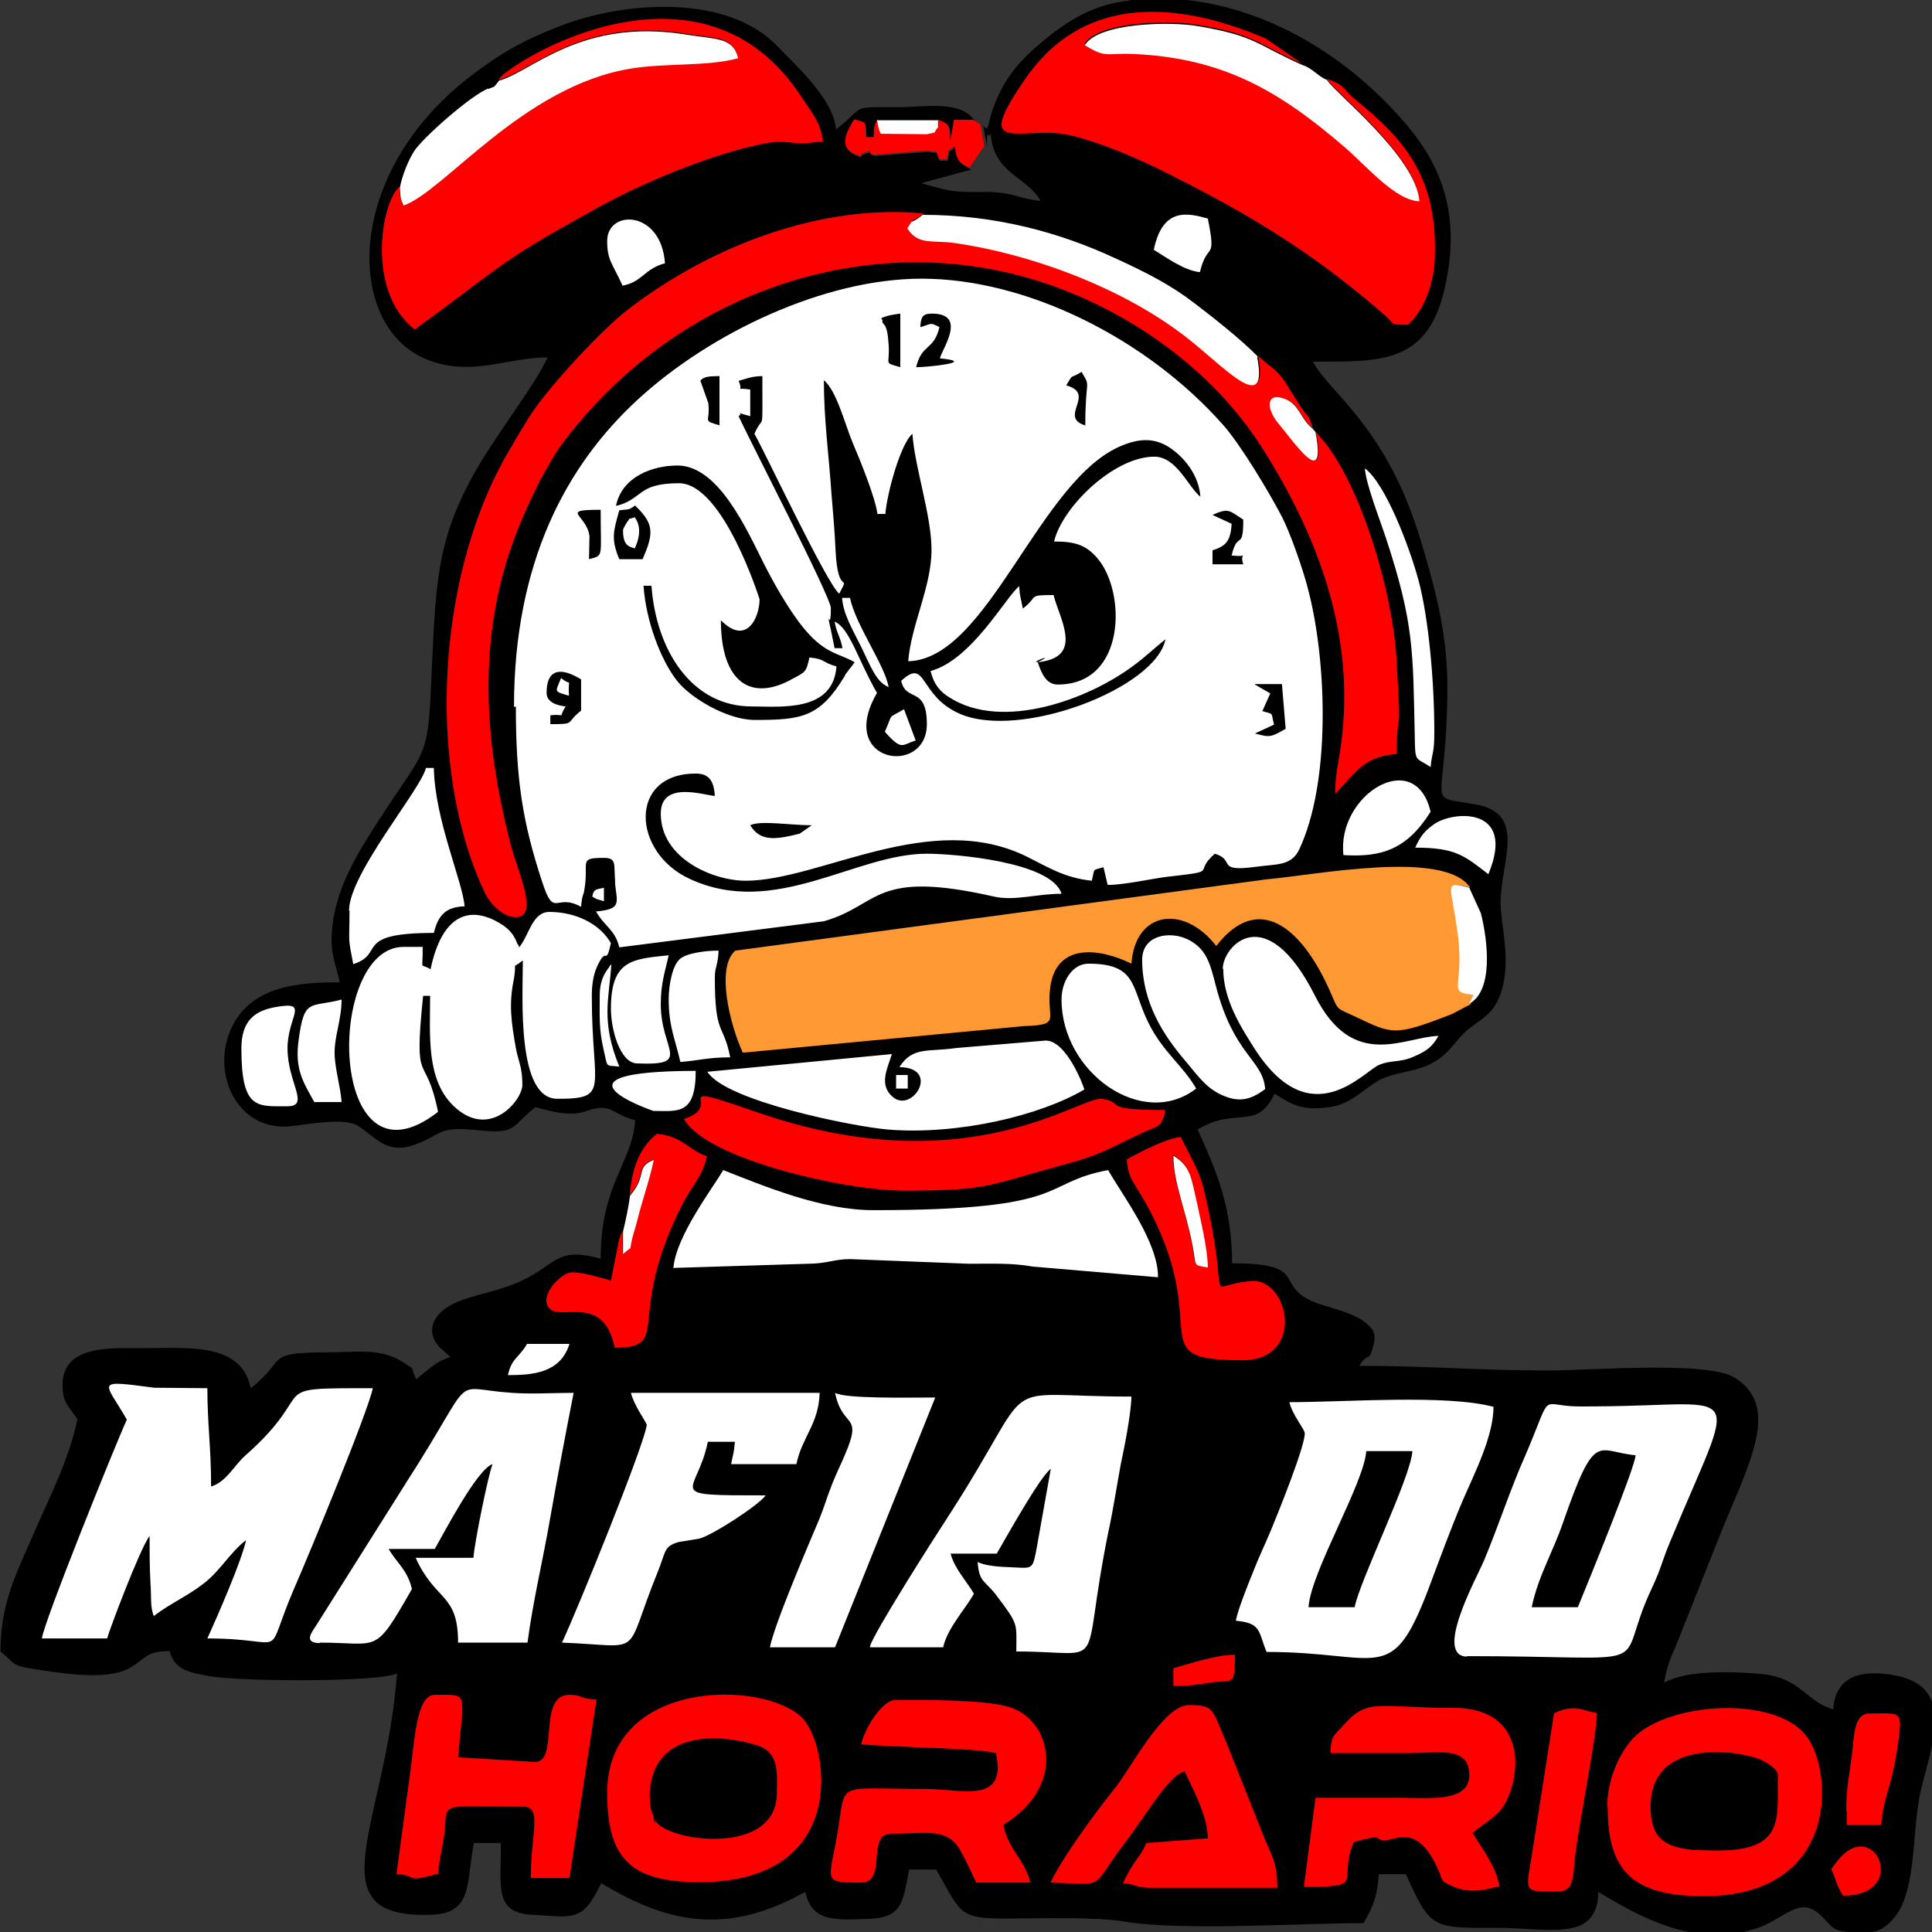 <?xml version="1.0" encoding="UTF-8"?>
<!DOCTYPE svg PUBLIC "-//W3C//DTD SVG 1.1//EN" "http://www.w3.org/Graphics/SVG/1.1/DTD/svg11.dtd">
<!-- Creator: CorelDRAW -->
<svg xmlns="http://www.w3.org/2000/svg" xml:space="preserve" width="25.4mm" height="25.4mm" version="1.1" style="shape-rendering:geometricPrecision; text-rendering:geometricPrecision; image-rendering:optimizeQuality; fill-rule:evenodd; clip-rule:evenodd"
viewBox="0 0 41.46 41.46"
 xmlns:xlink="http://www.w3.org/1999/xlink"
 xmlns:xodm="http://www.corel.com/coreldraw/odm/2003">
 <rect x="0" y="0" width="41.46" height="41.46" fill="#333333" stroke="none"/>
 <defs>
  <style type="text/css">
   <![CDATA[
    .fil0 {fill:black}
    .fil1 {fill:red}
    .fil2 {fill:#FF9933}
    .fil3 {fill:white}
   ]]>
  </style>
 </defs>
 <g id="Camada_x0020_1">
  <g id="_2481431832816">
   <path class="fil0" d="M24.21 0l1.26 0c1.78,0.2 3.46,1.21 4.7,2.66 0.89,1.04 1.16,2.15 0.82,3.58 -0.38,1.58 -1.39,1.52 -2.82,1.52 0.2,0.34 0.46,0.58 0.72,0.89 0.83,0.96 1.29,1.86 1.68,3.22 0.24,0.83 0.49,1.74 0.49,2.88 -0.01,2.72 -0.54,2.29 0.64,2.52 1.14,0.22 0.42,1.37 0.51,2.28 0.05,0.51 0.17,1.02 0.05,1.57 -0.13,0.56 -0.35,0.67 -0.69,0.92 -0.35,0.26 -0.41,0.54 -0.83,0.77 -0.36,0.2 -0.82,0.19 -1.16,0.38 -0.31,0.18 -0.6,0.5 -1,0.56 -0.64,0.11 -0.87,-0.06 -1.23,-0.28 -0.37,0.81 -0.84,0.27 -1.65,0.77 0.37,0.82 0.74,1.62 0.74,2.87 1.76,0 0.8,0.51 1.89,0.88 0.28,0.09 0.75,0.2 0.98,0.4 0.14,0.12 0.24,0.21 0.16,0.49 -0.1,0.39 -0.09,0.1 -0.3,0.43 1.42,0 2.59,0.1 4.05,0.1 0.91,0 3.41,-0.21 4,0.15 0.97,0.6 0.37,1.74 -0.25,3.23l-0.99 2.49c-0.14,0.32 -0.2,0.46 -0.27,0.83 0.46,-0.26 1.37,-0.25 2.06,-0.19 0.89,0.08 0.98,0.6 1.57,0.76 0.05,-0.75 0.66,-0.86 1.36,-0.72 0.49,0.1 0.71,0.34 0.79,0.66l0 0.66c-0.05,0.35 -0.17,0.73 -0.26,1.1 -0.22,0.88 -0.07,2.23 -0.62,2.82 -0.14,0.15 -0.26,0.23 -0.44,0.26l-0.53 0c-0.34,-0.04 -0.33,-0.13 -0.57,-0.36 -0.46,-0.45 -0.81,0.12 -1.43,0.3 -0.08,0.02 -0.15,0.04 -0.22,0.06l-1.18 0c-0.69,-0.14 -1.33,-0.49 -1.94,-0.86 -0.02,1.11 -1.09,0.76 -2.23,0.77 -1.36,0.01 -1.38,-0.01 -1.9,-1.15l-0.58 0c-0.04,0.52 -0.14,0.72 -0.33,1.05 -1.37,0 -3.87,0.17 -5.1,-0.03 -0.68,-0.11 -1.68,-0.07 -2.5,-0.07 -1.11,0.01 -1.02,-0.1 -1.57,-1.05l-0.58 0c-0.14,0.71 -0.14,1.04 -0.9,1.06 -0.7,0.02 -1.18,0.07 -1.33,-0.58 -1.6,0.89 -2.85,0.74 -4.38,-0.19 -0.4,0.87 -0.63,0.72 -1.49,0.68 -0.81,-0.04 -0.66,-0.62 -0.66,-1.54l-0.58 0c-0.17,0.84 -0.01,1.51 -0.91,1.54 -2.55,0.09 -0.98,-1.93 -0.74,-5.18 -0.34,0.19 -3.35,0.18 -4.02,0.06 -0.37,-0.07 -0.76,-0.11 -0.86,-0.54 -0.53,0.01 -0.5,0.16 -0.85,0.36 -0.5,0.29 -1.5,0.11 -2.04,0.03 -0.54,-0.08 -0.41,-0.12 -0.74,-0.38 0,-1.07 0.36,-1.71 0.74,-2.59 0.31,-0.72 0.74,-1.55 0.91,-2.39 -0.13,-0.22 -0.28,-0.31 -0.31,-0.59 -0.11,-0.98 0.9,-0.94 1.55,-0.94 1.08,0.01 2.27,-0.16 2.48,0.86 0.82,-0.64 0.24,-0.77 1.73,-0.77 0.52,0 1.08,-0.1 1.55,0.22 0.28,0.19 0.12,0.02 0.27,0.36 0.24,-0.19 0.43,-0.39 0.74,-0.48 -0.01,-0.01 -0.04,-0.03 -0.05,-0.04l-0.19 -0.17c-0.26,-0.29 -0.18,-0.59 0.1,-0.81 0.28,-0.22 0.77,-0.31 1.13,-0.42 1.33,-0.38 1.09,-0.98 2.23,-0.67 0,-1.61 0.68,-2.05 0.74,-2.97 -0.55,-0.15 -0.5,-0.39 -1.07,-0.19 -0.31,0.11 -0.7,0.01 -1.07,-0.09 -0.51,0.39 -0.38,0.58 -1.17,0.5 -0.94,-0.1 -0.78,0.06 -1.38,0.29 -0.64,0.25 -0.86,-0.14 -1.26,-0.39 -0.28,-0.18 -1.01,-0.04 -1.46,0.01 -1.09,0.1 -1.66,-1.05 -1.3,-2 0.39,-1.02 1.48,-1.09 2.37,-1.09 -0.07,-0.36 -0.2,-0.56 -0.17,-1.05 0.05,-0.92 0.54,-1.7 0.99,-2.4 1.09,-1.69 1.07,-1.26 1.16,-3.35 0.08,-1.81 0.14,-2.65 0.78,-3.89 0.49,-0.95 1.39,-2.04 1.7,-2.72 -0.89,0 -1.63,0.43 -2.6,0.04 -1.72,-0.7 -1.81,-3.95 0.94,-6.07 0.66,-0.5 1.1,-0.76 1.95,-1.09 1.36,-0.52 3.56,-0.69 4.64,0.44 0.38,0.4 1.21,1.13 1.26,1.79 0.67,-0.52 0.23,-0.48 1.4,-0.48 0.44,0 1.29,-0.16 1.57,0.29l-0.41 0 -0.08 0.48c-0.03,-0.39 -0.02,-0.38 -0.25,-0.48l-1.32 0 -0.06 0.12c-0.02,0.13 -0.02,0.13 -0.02,0.26l-0.17 0c-0.03,-0.37 0.05,-0.29 -0.25,-0.38 -0.16,0.27 -0.38,0.62 0.08,0.77 0.18,0.09 -0.07,0.02 0.13,-0.05 0.33,-0.11 -0.04,-0.01 0.22,0.04l1.14 -0.09c0.25,0.06 0.16,-0.06 0.25,0.19l0.17 0c0.06,-0.28 -0.01,-0.14 0.17,-0.29 0.03,0.35 0.12,0.36 0.33,0.48l-1.07 0.29c0.54,0.15 0.61,0.2 1.32,0.19 0.66,-0.01 0.76,0.15 1.24,0.19 -0.3,-0.53 -1.01,-0.58 -1.07,-1.44 -0.08,0.15 -0.08,-0.22 -0.08,0.29 -0.02,-0.19 -0.03,-0.16 -0.05,-0.29 -0,-0.02 -0.01,-0.05 -0.01,-0.07 -0,-0.02 -0.01,-0.05 -0.01,-0.06 -0,-0.01 -0.01,-0.04 -0.01,-0.05 0.12,0.19 0.1,-0.06 0.2,-0.33 0.2,-0.58 0.49,-0.96 0.92,-1.34 0.55,-0.48 1.14,-0.9 1.95,-1l0.09 -0.01z"/>
   <path class="fil1" d="M28.24 9.27c0.23,1.23 -0.39,0.31 -0.81,-0.2 -0.26,-0.32 -0.25,-0.68 0.18,-0.5 0.29,0.13 0.31,0.42 0.56,0.62 -0.09,-0.3 -0.06,-0.19 -0.23,-0.42l-0.28 -0.44c-0.23,-0.4 -0.34,-0.4 -0.66,-0.69 0.23,1.22 -0.61,0.31 -1.37,-0.31 -1.37,-1.12 -3.4,-1.89 -5.09,-2.14 -0.5,-0.07 -0.82,0.06 -1.05,-0.32 0.17,-0.27 0.01,-0.03 0.33,-0.29 -2.19,-0.21 -4.56,0.69 -6.33,2.05 -0.53,0.4 -1.7,1.64 -2.13,2.31l-0.31 0.51c-0.01,0.02 -0.02,0.04 -0.03,0.06 -1.67,2.68 -1.89,6.96 -0.62,9.64 0.12,0.25 0.37,0.5 0.62,0.53 0.59,0.06 0.09,-0.97 -0.06,-1.55 -0.54,-2.1 -0.71,-4.17 -0.04,-6.24 0.19,-0.58 0.41,-1.06 0.68,-1.6 0.12,-0.22 0.27,-0.49 0.4,-0.68 2.36,-3.23 6.33,-4.64 9.9,-3.69 1.96,0.52 3.99,1.82 5.17,3.67 1.16,1.82 2.03,3.98 1.71,6.36 -0.05,0.4 -0.13,0.68 -0.13,1.09l0.21 -0.23c0.34,-0.38 0.54,-0.58 1.11,-0.63 0.02,-1.2 0.11,-0.1 0,-2.01 -0.08,-1.46 -0.74,-3.64 -1.52,-4.65l-0.21 -0.25zm7.18 29.5c0,-1.55 2.02,-1.17 2.36,-1.01 0.45,0.22 0.37,0.35 0.37,0.43 0,0.9 0.11,1.55 -1.38,1.52 -0.02,-0 -0.04,-0 -0.06,-0l-0.36 -0.01c-0.59,-0.06 -0.93,-0.22 -0.93,-0.93zm-10.24 -2.97l0 0.38c0.37,0 0.52,-0.03 0.77,-0.07 0.52,-0.08 0.55,0.11 0.55,-0.6 -0.41,0 -0.96,0.19 -1.32,0.29zm14.12 4.31c0.12,0.28 0.09,0.31 0.25,0.57 1.48,0 0.64,-1.82 -0.17,-0.68 -0.01,0.01 -0.03,0.04 -0.04,0.05 -0.01,0.01 -0.02,0.04 -0.04,0.05zm0.33 -1.24l0 0.29 0.74 0c0.03,-0.46 0.18,-0.79 0.27,-1.22 0.03,-0.14 0.08,-0.43 0.11,-0.66 0.07,-0.58 0.01,-0.51 -0.63,-0.51 -0.35,0 -0.33,0.51 -0.38,0.9 -0.06,0.47 -0.12,0.69 -0.12,1.2zm-6.28 -2.11l-0.47 3c-0.14,0.88 -0.21,0.83 0.56,0.83 0.35,0 0.31,-0.34 0.36,-0.74 0.08,-0.72 0.46,-2.55 0.47,-3.09 -0.27,-0.03 -0.45,-0.21 -0.91,0zm-24.86 3.45c0.54,0.05 0.16,0.2 0.91,0 0.02,-0.27 0.08,-0.5 0.13,-0.81 0.1,-0.76 -0.22,-0.63 1.69,-0.63 0.43,0 0.17,0.55 0.17,1.53l0.83 0 0.58 -3.83c-0.38,-0.01 -0.28,-0.1 -0.58,-0.1 -0.7,0 -0.21,1.44 -0.74,1.44l-1.65 -0.1c0.12,-1.43 0.25,-1.34 -0.5,-1.34 -0.4,0 -0.43,0.98 -0.54,1.76l-0.28 2.07zm14.04 0.19c1.28,0.03 0.81,0.18 1.63,-0.88 0.42,-0.55 0.9,-1.4 1.26,-1.51 0.17,0.37 0.49,0.94 0.5,1.44l-1.32 0.1c-0.17,0.38 -0.23,0.29 -0.5,0.86 0.26,0.02 0.29,0.1 0.58,0.1l2.73 0c0,-0.54 -0.12,-0.68 -0.29,-1.1l-0.78 -1.96c-0.34,-0.78 -0.26,-0.86 -0.83,-0.86 -0.55,0 -1.25,1.37 -1.59,1.79 -0.38,0.47 -1.14,1.5 -1.38,2.03zm6.03 -2.78c0.55,0 1.1,0 1.65,0 0.68,-0 1.32,-0.16 1.32,0.48 0,0.58 -0.88,0.48 -1.4,0.48 -0.63,-0 -1.27,0 -1.9,0l-0.25 1.91c1.37,0 0.71,-0.09 1.07,-0.96 0.72,-0.2 0.39,-0.04 0.67,-0.04 0.23,0 0.68,-0.35 1.11,0.56 0.16,0.34 0.06,0.29 0.3,0.41 0.46,0.23 0.88,0.04 1.05,0.02 -0.1,-0.48 -0.36,-0.78 -0.58,-1.15 0.14,-0.11 0.49,-0.35 0.59,-0.47 0.44,-0.54 0.7,-2.21 -1,-2.21 -1.6,0 -1.83,-0.22 -2.34,0.35 -0.22,0.25 -0.28,0.22 -0.3,0.6zm-10.08 -0.19c0.73,0.07 2.49,0.08 2.89,0.19 0.25,1.11 -0.74,0.77 -1.49,0.77 -2.01,0 -1.71,-0.19 -1.91,0.95 -0.17,1.03 -0.35,1.06 0.5,1.06 0.59,0 0.1,-1.05 0.66,-1.05 0.8,0 1.2,-0.14 1.49,0.38 0.11,0.2 0.23,0.46 0.33,0.67l1.16 0c-0.12,-0.5 -0.47,-0.7 -0.58,-1.24 1.39,-0.85 1.02,-2.27 0.12,-2.53 -0.53,-0.16 -1.79,-0.15 -2.43,-0.15 -0.3,0 -0.68,0.64 -0.74,0.96zm-4.54 1.15c0,-1.49 1.53,-1.37 2.3,-1.13 0.5,0.16 0.43,0.61 0.43,1.03 0,1.36 -2.32,1.04 -2.59,0.61 -0.19,-0.3 0.1,0.3 -0.06,-0.12 -0.05,-0.13 -0.07,-0.17 -0.07,-0.39zm-0.91 -0.1c0,1.42 0.52,1.91 1.98,1.91 3.25,0 2.77,-2.95 2.21,-3.52 -0.82,-0.83 -4.19,-0.85 -4.19,1.6zm21.47 0.29c0,1.36 0.51,1.92 2.06,1.92 2.98,0 2.78,-2.78 2.17,-3.48 -0.67,-0.78 -2.7,-0.69 -3.55,-0.03 -0.36,0.28 -0.69,0.94 -0.69,1.59zm-8.82 -12.95c0.08,0.33 0.22,0.94 0.23,1.36 -0.33,-0.05 -0.24,0 -0.33,-0.48 -0.16,-0.81 -0.41,-1.35 -0.41,-1.92 0.37,0.23 0.38,0.46 0.51,1.03zm-12.17 -0.17c0.39,-0.46 0.1,-0.6 0.51,-0.77 -0.08,0.38 -0.19,0.7 -0.3,1.09 -0.07,0.23 -0.08,0.27 -0.14,0.51 -0.12,0.43 0.03,0.2 -0.22,0.42l0 -0.48c-0.06,0.12 -0.01,-0.01 -0.08,0.2l-0.17 0.86c-0.18,-0.05 -0.7,-0.21 -0.89,-0.17 -0.18,0.04 -0.6,0.43 -0.47,0.71 0.19,0.41 1.19,-0.34 1.44,0.9 1.26,0 0.2,-0.62 1.46,-3.09 0.2,-0.38 0.44,-0.62 0.52,-1.02 -0.39,-0.12 -0.5,-0.42 -1.07,-0.48 -0.35,0.27 -0.54,0.7 -0.59,1.34zm1.17 -1.63c0.49,0.86 3.46,1.53 4.71,1.53 1.85,0 1.79,-0.11 3.41,-0.55 0.91,-0.24 1.01,-0.37 1.78,-0.72 0.29,-0.13 0.35,-0.09 0.43,-0.46 -1.41,0 -0.85,-0.15 -1.35,-0.24 -0.47,-0.08 -2.87,1.85 -7.38,0.3 -2.11,-0.73 -0.67,-0.16 -1.6,0.13zm9.5 0.86c0.03,0.46 0.19,0.51 0.51,1.13 1.32,2.56 -0.21,3.18 1.97,3.18 1.37,0 1,-1.77 0.19,-1.7 -1.09,0.09 -0.39,0.67 -1.01,-1.94 -0.11,-0.47 -0.32,-0.76 -0.5,-1.15 -0.32,0.03 -0.87,0.32 -1.16,0.48zm4.29 -23.19c0.15,0.26 1.91,1.64 1.98,2.6 -0.51,-0.01 -1.09,-0.71 -1.58,-1.14 -1.43,-1.25 -2.64,-1.93 -4.53,-2.02 -0.64,-0.03 -0.6,0.1 -1.07,-0.19 0.31,-0.49 1.86,-0.51 2.42,-0.41 1.26,0.21 1.26,0.4 2.26,0.84l-0.78 -0.54c-1.75,-0.75 -3.85,-1.04 -5.16,0.85 -1.09,1.57 -0.26,1.1 0.69,1.18 0.56,0.05 1.6,0.49 2.09,0.73 1.87,0.92 3.27,1.74 4.89,3.14 0.3,0.26 0.1,0.23 0.53,0.24 0.31,-0.26 0.56,-0.82 0.58,-1.43 0.07,-1.77 -0.69,-2.58 -1.7,-3.4 -0.31,-0.25 -0.19,-0.3 -0.62,-0.45zm-7.68 1.93l0.33 -0.48c-0.02,-0.19 -0.03,-0.16 -0.05,-0.29 -0,-0.02 -0.01,-0.05 -0.01,-0.07 -0,-0.02 -0.01,-0.05 -0.01,-0.06 -0,-0.01 -0.01,-0.04 -0.01,-0.05l-0.16 -0.1 -0.41 0 -0.08 0.48c-0.03,-0.39 -0.02,-0.38 -0.25,-0.48l0 0.14c-0.13,0.14 -0,0.1 -0.24,0.15l-0.99 -0.01c-0.07,-0.14 -0.04,-0.1 -0.08,-0.29l-0.06 0.12c-0.02,0.13 -0.02,0.13 -0.02,0.26l-0.17 0c-0.03,-0.37 0.05,-0.29 -0.25,-0.38 -0.16,0.27 -0.38,0.62 0.08,0.77 0.18,0.09 -0.07,0.02 0.13,-0.05 0.33,-0.11 -0.04,-0.01 0.22,0.04l1.14 -0.09c0.25,0.06 0.16,-0.06 0.25,0.19l0.17 0c0.06,-0.28 -0.01,-0.14 0.17,-0.29 0.03,0.35 0.12,0.36 0.33,0.48zm-10.09 -1.91c0.7,-0.17 1.76,-1.35 4,-0.99 0.66,0.11 1.02,0.05 1.13,0.51 -0.65,0.18 -1.56,0.1 -2.29,0.22 -2.32,0.38 -4.03,2.65 -4.89,2.94 -0.07,-0.17 -0.06,-0.12 -0.08,-0.38 -0.39,0.33 -0.72,2.25 0.33,3.06l0.91 -0.67c1.31,-1.01 1.7,-1.21 3.03,-1.95 0.95,-0.53 2.38,-1.12 3.46,-1.35 0.27,-0.06 0.39,-0.07 0.69,-0.04 0.42,0.04 0.23,-0 0.67,-0.02 -0.03,-0.38 -0.26,-0.66 -0.44,-0.93 -2.15,-3.35 -6.23,-0.8 -6.52,-0.41z"/>
   <path class="fil2" d="M31.55 21.54l0.09 -0.19c-0.58,-0.06 -0.2,-0.15 -0.33,-1.25 -0.14,-1.12 -0.34,-1.21 0.24,-1.05 -0.54,-0.83 -3.33,-0.27 -4.37,-0.18l-11.4 1.53c-0.42,0.36 -0.12,1.58 0.16,2.19l6.03 -0.57c0.84,-0.03 0.47,-0.13 0.57,-0.85 0.14,-0.95 1.07,-0.82 1.74,-0.49 0.08,-1.13 1.12,-1.28 1.82,-0.38 0.9,-1.16 1.83,-0.42 2.45,0.99 0.18,0.42 0.12,0.33 0.54,0.53 0.79,0.37 0.82,0.43 2.07,-0.06l0.4 -0.21z"/>
   <path class="fil3" d="M16.1 17.71c0.21,-0.11 0.88,0 1.32,0l-0.26 0.18c-0.55,0.14 -0.85,0.16 -1.06,-0.18zm-3.39 1.53c0.11,0.07 0.09,0.05 0.25,0.1l0 -0.29c-0.14,0.04 -0.22,0.01 -0.25,0.19zm-0.5 -4.31c-0.03,-0.44 0.09,-0.17 -0.17,-0.38 -0.12,0.31 -0.17,0.28 0.17,0.38zm7.02 8.43l0.25 0 0 -0.29 -0.25 0 0 0.29zm-5.86 -11.97c0,0.35 0.16,0.34 0.25,0.38 0.21,-0.44 0.01,-0.65 0,-0.67 -0.18,0.07 -0.06,-0.03 -0.16,0.1 -0.02,0.03 -0.09,0.14 -0.09,0.18zm5.62 4.31c0.01,0.02 0.03,0.04 0.04,0.05 0.33,0.36 0.33,0.23 0.62,0.14l-0.25 -0.67c-0.37,0.22 -0.22,0.05 -0.41,0.48zm0.08 -0.96c-0.1,-0.5 -0.7,-1.31 -0.83,-1.91l-0.17 0c0.03,0.35 0.2,0.63 0.41,1.05 0.21,0.43 0.32,0.75 0.58,0.86zm1.07 -12.16l-1.32 0c0.04,0.19 0.02,0.15 0.08,0.29l0.99 0.01c0.24,-0.05 0.12,-0.01 0.24,-0.15l0 -0.14zm-7.27 18.77c0,0.47 -0.02,0.72 0.08,1.16 0.1,0.43 0.03,0.34 0.34,0.38 -0.4,-0.98 -0.22,-1.44 -0.17,-2.2 -0.01,0.02 -0.03,0.02 -0.04,0.05 -0.01,0.04 -0.21,0.2 -0.21,0.62zm0.65 4.31c-0.03,0.24 -0.1,0.56 -0.15,0.77l0 0.48c0.25,-0.22 0.1,0.01 0.22,-0.42 0.07,-0.23 0.08,-0.28 0.14,-0.51 0.11,-0.39 0.22,-0.71 0.3,-1.09 -0.41,0.17 -0.12,0.31 -0.51,0.77zm-3.04 -23.76c-0.36,0.13 -1.41,1.06 -1.59,1.34 -0.13,0.2 -0.26,0.53 -0.31,0.79 0.02,0.26 0.01,0.21 0.08,0.38 0.86,-0.29 2.57,-2.57 4.89,-2.94 0.73,-0.12 1.64,-0.04 2.29,-0.22 -0.11,-0.46 -0.47,-0.4 -1.13,-0.51 -2.25,-0.36 -3.31,0.81 -4,0.99 -0.14,0.17 -0.05,0.1 -0.23,0.18zm15.44 25.29c-0.01,-0.42 -0.16,-1.03 -0.23,-1.36 -0.13,-0.57 -0.14,-0.8 -0.51,-1.03 0,0.57 0.25,1.11 0.41,1.92 0.09,0.48 0,0.42 0.33,0.48zm2.31 -17.92l-0.07 -0.08c-0.25,-0.2 -0.27,-0.49 -0.56,-0.62 -0.43,-0.18 -0.44,0.18 -0.18,0.5 0.42,0.51 1.04,1.43 0.81,0.2zm-3.47 -3.91c0.26,0.16 0.66,0.45 0.99,0.48 0.16,-0.68 0.36,-0.19 0.17,-1.15 -0.43,-0.12 -0.97,-0.25 -1.16,0.67zm-10.74 18.48c0.52,0 0.91,0.1 0.91,-0.86 -3.4,0.01 -0.91,0.86 -0.91,0.86zm16.35 -5.65c0.88,0 1.06,0.18 1.57,0.57 0.61,-1.47 -0.77,-1.36 -1.17,-1.07 -0.21,0.15 -0.29,0.26 -0.4,0.5zm-17.34 -13.02c0,0.41 0.1,0.46 0.33,0.96 0.43,-0.08 0.46,-0.36 0.91,-0.48 -0.08,-1.15 -1.24,-1.16 -1.24,-0.48zm18.5 16.37c0.52,-0.28 0.4,-1.34 0.25,-1.94l-0.25 -0.55c-0.58,-0.16 -0.38,-0.07 -0.24,1.05 0.13,1.11 -0.25,1.19 0.33,1.25l-0.09 0.19zm-24.78 2.11l0.58 0c-0.02,-0.32 -0.15,-0.74 -0.15,-1.06 -0,-0.37 0.15,-0.71 0.15,-1.14 -0.67,0.18 -0.8,-0.05 -0.92,0.86 -0.09,0.63 0.09,0.9 0.34,1.35zm-1.57 -1.15c0,1.32 0.34,1.24 0.99,1.24 0.49,0 0,-0.51 0,-1.24 0,-0.7 0.49,-1.02 -0.25,-0.89 -0.46,0.08 -0.74,0.3 -0.74,0.89zm23.65 -4.15c0.82,0.05 1.36,-0.12 1.87,-0.93 -0.33,-1.41 -2.02,-0.36 -1.87,0.93zm-14.48 3.1c0,0.59 0.15,0.88 0.25,1.34 0.39,-0.03 0.59,-0.1 1.07,-0.1 -0.15,-0.76 -0.33,-0.44 -0.33,-1.72 0,-0.22 0.07,-0.26 0.08,-0.57 -0.27,0 -0.68,0.05 -0.83,0.18 -0.16,0.14 -0.24,0.55 -0.24,0.87zm-1.24 0.19c0,0.47 0.2,1.16 0.55,1.18 1.22,0.05 0.52,-0.27 0.52,-1.27 0,-0.45 0.09,-0.69 0.17,-1.05 -0.8,0.08 -1.24,0.11 -1.24,1.15zm17.59 -5.17c0.03,-0.35 0.08,-0.27 0.08,-0.77 0,-1.06 -0.12,-2.43 -0.34,-3.25 -0.19,-0.7 -0.7,-2.06 -1.15,-2.4 0.02,0.33 0.31,1.07 0.45,1.49 0.61,1.85 0.58,2.44 0.62,4.26 0.01,0.58 0.01,0.44 0.34,0.66zm-6.19 4.12c0,0.92 0.45,1.62 0.93,2.18 0.23,0.27 0.41,0.54 0.72,0.7 0.4,0.2 0.66,0.15 0.99,-0.1 -0.05,-0.64 -0.67,-0.71 -1.06,-2.22 -0.13,-0.52 -0.22,-0.81 -0.62,-1 -0.37,-0.17 -0.96,-0.09 -0.96,0.45zm-1.73 0.86c0,1.57 1.74,2.8 2.89,1.91 -0.29,-0.5 -0.71,-0.78 -1.02,-1.4 -0.38,-0.76 -0.23,-1.28 -1.29,-1.28 -0.35,0 -0.58,0.38 -0.58,0.77zm4.21 -13.8c-0.35,-0.36 -0.97,-0.85 -1.38,-1.16 -0.47,-0.36 -0.98,-0.63 -1.66,-0.94 -1.22,-0.57 -2.6,-0.94 -4.15,-0.94 -0.32,0.26 -0.16,0.02 -0.33,0.29 0.24,0.38 0.55,0.24 1.05,0.32 1.69,0.25 3.72,1.01 5.09,2.14 0.76,0.62 1.6,1.52 1.37,0.31zm-19.49 11.89c0,0.74 -0.04,0.53 0.08,1.15 0.7,-0.22 -0.02,-0.67 1.73,-0.67 0.09,-0.37 0.25,-0.56 0.66,-0.57 -0.04,-0.53 -0.64,-1.86 -0.66,-2.97l-0.17 0c-0.1,0.45 -1.65,2.27 -1.65,3.06zm20.98 -17.82c-0.22,-0.1 -0.31,-0.25 -0.52,-0.32 -1,-0.44 -1,-0.63 -2.26,-0.84 -0.56,-0.1 -2.12,-0.08 -2.42,0.41 0.47,0.29 0.44,0.16 1.07,0.19 1.89,0.09 3.1,0.78 4.53,2.02 0.49,0.43 1.07,1.12 1.58,1.14 -0.07,-0.96 -1.83,-2.34 -1.98,-2.6zm-2.23 19.07c0,0.69 0.42,1.31 0.67,1.71 1.21,1.89 2.35,0.48 2.68,0.35 0.27,-0.11 0.44,-0.04 0.75,-0.18 0.27,-0.12 0.38,-0.2 0.52,-0.44 -0.74,0.02 -1.83,0.76 -2.65,-0.86 -1.06,-2.1 -1.98,-1.06 -1.98,-0.58zm-6.94 2.11c0.87,0.02 0.28,0.98 -0.14,0.65 -0.32,-0.26 -0.13,-0.61 -0.03,-0.93l-3.96 0.38c0.39,0.63 3.15,1.18 3.88,1.24 1.51,0.12 3.26,-0.3 4.21,-0.86 -0.03,-0.11 -0.39,-1.05 -0.83,-1.05l-1.92 0.16c-0.61,0.09 -0.93,-0.04 -1.22,0.41zm-4.87 4.31l2.89 -0.09c0.41,-0 0.57,-0.1 0.91,-0.1l2.56 0.1c0.48,-0 0.91,-0.02 1.36,0.06l2.69 0.23c0.01,-0.75 -0.77,-1.77 -1.07,-2.3 -1.49,0.28 -0.74,0.86 -5.04,0.86 -1.12,0 -2.35,-0.52 -3.22,-0.86 -0.22,0.38 -1.02,1.42 -1.07,2.11zm-3.3 -6.89c-0.01,-0.02 -0.03,-0.07 -0.03,-0.06 -0.01,0.04 -0.03,-0.21 -0.31,-0.4 -0.72,-0.48 -1.32,-0.22 -1.56,0.94 -0.25,-0.15 -0.16,0.07 -0.17,-0.48l-0.41 0c-1.69,0 -1.63,5.39 0.74,3.54 -0.27,-1.34 -0.53,-0.44 -0.32,-2.49l0.15 -0c0,0.85 -0.09,1.8 0.51,2.37 0.77,0.73 1.47,-0.13 1.47,-0.46 0,-0.39 -0.09,-0.51 -0.14,-0.79 -0.1,-0.56 -0.15,-0.94 -0.05,-1.44 0.09,-0.48 -0.07,-0.22 0.2,-0.44 0,0.78 -0.14,2.97 0.74,2.97 1.15,0 0.74,-0.21 0.74,-2.2 0,-0.24 0.03,-0.45 0.11,-0.63 0.22,-0.49 0.18,0.02 0.3,-0.51 -0.24,-0.42 -0.76,-0.67 -1.32,-0.67 -0.38,0 -0.44,0.53 -0.66,0.77zm-8.42 10.15c-0.24,0.52 -1.8,4.39 -1.82,4.69l1.4 0c0.03,-0.14 0.7,-1.92 0.91,-2.2 0,0.35 -0,0.68 0.02,1.03 0.02,0.26 -0.01,0.49 0.07,0.69 0.35,-0.27 0.71,-0.42 1.06,-0.69 0.37,-0.28 0.57,-0.67 0.92,-0.94 -0.09,0.44 -0.63,1.67 -0.83,2.11 1.82,0 1.17,0.53 1.87,-1.09 0.32,-0.73 1.58,-3.78 1.68,-4.28 -2.41,0 -1.09,-0.01 -2.73,1.44 -0.25,0.22 -0.41,0.57 -0.74,0.67 0,-0.85 -0.08,-1.33 -0.08,-2.11l-1.14 -0.01c-1.3,-0.17 -1.07,-0.15 -0.59,0.68zm8.18 -0.96c0.54,0 1.13,-0.05 1.32,-0.67l-0.91 0c-0.18,0.31 -0.33,0.3 -0.41,0.67zm5.62 5.84l1.4 0 2.15 -5.36c-0.62,0 -1.92,0.03 -2.15,-0.1 0.16,0.78 0.6,0.42 0.22,1.31 -0.1,0.24 -0.18,0.39 -0.28,0.64 -0.11,0.28 -0.17,0.49 -0.27,0.74 -0.22,0.52 -0.98,2.29 -1.07,2.78zm-2.64 -4.79c0,0.32 -1.49,3.99 -1.82,4.69 1.82,0.07 1.29,0.36 2.06,-1.53 0.17,-0.42 0.12,-0.54 0.45,-0.63l0.43 -0.07c0.27,-0.06 1.3,-0.73 1.43,-0.93 -2.26,0 -1.47,-0 -1.24,-1.15l0.58 0c-0.02,0.26 -0.04,0.26 -0.08,0.48l1.4 0c0.12,-0.58 0.48,-0.86 0.5,-1.53l-4.05 0c0.06,0.26 0.33,0.63 0.33,0.67zm-7.02 4.69c1.3,0 1.16,0.28 1.98,-1.15 -0.1,-0.42 -0.32,-0.55 -0.5,-0.86l0.99 0c0.18,-0.31 0.91,-1.72 1.24,-1.82 -0.09,0.22 -0.39,1.69 -0.41,2.01l-1.24 0c0.43,0.95 0.91,0.75 0.91,1.82l1.49 0c0.12,-0.91 0.34,-1.81 0.49,-2.69 0.16,-0.91 0.33,-1.8 0.5,-2.67 -0.42,0 -0.91,0.03 -1.32,0 -1.38,-0.09 -0.72,-0.49 -2.25,1.89l-1.96 3.11c-0.1,0.15 -0.27,0.37 0.09,0.37zm11.81 0.1l1.57 0c0.09,-0.41 0.47,-0.81 0.66,-1.15 -0.15,-0.26 -0.42,-0.54 -0.5,-0.86l0.99 0c0.21,-0.36 0.92,-1.64 1.16,-1.82l-0.31 1.74c-0.09,0.45 -0.08,0.39 -0.6,0.37 -0.32,-0.01 -0.54,-0.05 -0.66,-0.11 0.03,0.44 0.16,0.4 0.39,0.7 0.5,0.66 0.44,0.6 0.44,1.22 2.04,0 1.34,0.53 1.98,-2.59 0.1,-0.46 0.17,-0.93 0.26,-1.42 0.07,-0.33 0.22,-1.06 0.23,-1.46 -3.06,0 -1.91,-0.54 -3.95,2.6 -0.25,0.38 -1.6,2.5 -1.66,2.76zm14.2 -0.86c0.14,-0.67 0.45,-1.17 0.67,-1.81 0.7,-2.01 0.72,-1.53 1.56,-1.45 -0.02,0.28 -1.01,2.7 -1.24,3.26l-0.99 0zm-1.4 1.05c4.05,0 3.25,0.33 3.83,-1.12 0.1,-0.25 0.18,-0.39 0.28,-0.64 0.1,-0.26 0.14,-0.41 0.25,-0.67 1.45,-3.51 1.66,-2.95 -1.54,-2.93 -0.22,0 -0.44,0.01 -0.65,-0.01 -0.58,-0.06 -0.36,-0.21 -0.91,1.07 -0.32,0.72 -0.56,1.47 -0.88,2.24 -0.15,0.36 -1.1,2.07 -0.36,2.07zm-3.39 -1.05c0.05,-0.76 1.19,-2.65 1.24,-3.35l0.99 0c-0.04,0.58 -1.12,2.75 -1.24,3.35l-0.99 0zm-0.08 -3.73c0,0.29 -0.57,1.7 -0.71,2.04 -0.15,0.36 -0.27,0.6 -0.41,0.96 -0.11,0.27 -0.31,0.77 -0.36,1.02 0.56,0.05 0.48,0.24 0.66,0.67 2.45,0 2.67,0.75 3.47,-1.34 0.24,-0.64 0.48,-1.3 0.74,-1.91 0.24,-0.56 0.66,-1.37 0.66,-2.01 -1.01,-0.27 -3.16,-0.1 -4.38,-0.1 0.06,0.27 0.33,0.58 0.33,0.67zm-16.27 -15.89c0,-0.65 0.47,-0.46 0.74,-0.29l0 0.67c-0.35,0.27 -0.09,0.29 -0.66,0.29l0 -0.19c0.38,-0.04 0.14,0.1 0.33,-0.19 -0.19,-0.02 -0.41,-0.09 -0.41,-0.29zm15.2 -0.19l0.58 0 0.08 0.96c-0.32,0.18 -0.33,0.19 -0.66,0.1l0.41 -0.19c-0.07,-0.29 0,-0.21 -0.25,-0.29l0.17 -0.38 -0.33 -0.19zm-13.63 -3.73c0.24,-0.03 0.17,-0 0.33,-0.1l0.09 0.09c0.32,0.34 0.29,0.55 0.07,1.06l-0.5 0c-0.18,-0.43 -0.13,-0.59 0,-1.05zm12.72 0.86c0.28,-0.09 0.39,-0.19 0.41,-0.57l-0.41 -0.19c0.35,-0.16 0.36,-0.09 0.66,0.1 0,0.69 -0.12,0.22 -0.25,0.77 0.43,0.05 0.15,-0.11 0.25,0.19l-0.66 0 0 -0.29zm-13.13 -0.86c0,1.04 0.07,0.96 -0.25,1.05 0,-0.11 0.01,-0.39 0.01,-0.49 -0.05,-0.47 -0.67,-0.57 0.24,-0.57zm0.33 -0.1c0.13,-0.62 0.78,-0.86 1.32,-0.86 0.89,0 1.5,1.41 1.87,2.14 0.22,0.43 0.48,0.88 0.75,1.24 0.51,0.67 0.81,0.63 1.18,0.84 -0.07,0.11 -0.12,0.15 -0.15,0.2 -0.01,0.02 -0.03,0.04 -0.04,0.05 -0.01,0.02 -0.02,0.04 -0.03,0.06 -0.53,0.87 -0.91,0.93 -1.92,0.93 -0.6,0 -1.39,-0.48 -1.67,-0.84 -0.35,-0.44 -0.67,-1.29 -0.72,-2.04l0.17 0c0.1,1.38 0.86,2.59 2.15,2.59 0.62,0 1.75,0.13 1.82,-0.86 -0.31,-0.08 -0.23,-0.16 -0.58,-0.19 -0.07,0.32 -0.09,0.31 -0.35,0.45 -0.89,0.51 -1.55,0.1 -1.55,-1.25 0.55,0.56 0.83,-0.06 0.83,-0.45 0,0 -0.78,-2.49 -1.73,-2.49 -0.89,0 -0.77,0.33 -1.32,0.48zm2.23 -1.72c-0.4,-0.12 -0.2,-0.05 -0.25,-0.48l-0.17 -0.48c0.09,-0.11 0.24,-0.09 0.41,-0.1l0 1.05zm7.76 -1.15c0.21,0.36 0.08,0.1 0.08,1.15 -0.59,-0.18 0.25,-0.68 -0.41,-0.86 0.17,-0.28 0.06,-0.12 0.33,-0.29zm-7.35 0.19c0.19,-0.05 0.24,-0.09 0.5,-0.1 0,1.35 0.03,0.77 -0.17,1.24 0.22,0.38 1.57,3.25 1.82,3.43 0.25,-0.49 -0.03,0.12 -0.08,-0.94 -0.02,-0.46 -0.05,-0.73 -0.09,-1.24 -0.05,-0.77 -0.16,-1.54 -0.16,-2.4 0.28,0.23 0.45,0.95 0.63,1.37 0.14,0.33 0.47,1.13 0.52,1.5l0.17 0c0.03,-0.42 0.32,-1.5 0.58,-1.72 0.05,0.72 0.41,1.75 0.41,2.49 0,0.79 -0.44,1.62 -0.5,2.39 1.72,-0.04 2.81,-3.91 4.59,-4.63 0.39,-0.16 0.73,-0.17 1.07,0.08 0.28,0.2 0.58,0.57 0.61,1.02 -0.27,-0.22 -0.51,-0.86 -0.99,-0.86 -0.86,0 -1.97,1.07 -2.15,1.82 0.46,0 0.69,0.08 0.93,0.36 0.62,0.72 0.62,2.71 -0.85,2.71 -0.25,0 -0.35,-0.24 -0.43,-0.48 0.49,-0.24 -0.38,0.08 0.14,-0.02 0.82,-0.16 0.31,-0.95 0.2,-1.42 -0.57,0 -0.31,0.02 -0.66,0.29 -0.04,-0.22 -0.06,-0.22 -0.08,-0.48 -0.3,0.25 -1.02,1.58 -1.9,1.82 0.07,0.29 0.21,0.45 0.41,0.57 1.13,0.72 2.98,0.04 3.95,-0.69 0.26,-0.19 0.45,-0.38 0.68,-0.56 -0.21,1.06 -3.15,2.17 -4.43,1.59 -0.87,-0.39 -0.69,-1.21 -1.24,-0.7 0.1,0.47 0.55,0.1 0.55,0.93 0,1.13 -1.95,0.84 -1.07,-0.67 -0.4,-0.69 -0.59,-1.4 -0.91,-1.53 0.06,0.3 0.11,0.28 0.17,0.57l-0.17 0c-0.27,-1.36 -0.08,-0.12 -0.08,-0.86 0,-0.24 -1.72,-3.55 -1.98,-4.12 0.13,-0.08 -0.15,-0.1 0.25,0l0 -0.57c-0.36,-0.06 -0.13,0.08 -0.25,-0.19zm3.08 -1.28c-0,-0.03 -0.02,-0.04 -0.03,-0.06 0.12,-0.06 0.26,-0.08 0.41,-0.1l0 1.15c-0.37,-0.11 -0.22,-0.03 -0.25,-0.48 -0.03,-0.5 -0.12,-0.4 -0.14,-0.51zm0.72 0.99c0.12,-0.51 0.38,-0.35 0.5,-0.86 -0.21,-0.11 -0.16,-0.07 -0.41,0 0.01,-0.22 0.05,-0.29 0.25,-0.29 0.77,0 0.21,0.77 0.17,0.96 0.83,0.08 -0.28,0.19 -0.5,0.19zm-8.59 7.28c0,1.55 0.14,2.47 0.56,3.75 0.27,0.83 0.28,0.24 0.84,0.55 0.02,-0.25 0.05,-0.26 0.06,-0.31 0.13,-0.66 -0.15,-0.74 0.43,-0.74 0.28,0 0.21,0.14 0.24,0.49 0,0.02 0,0.05 0,0.07 0.04,0.4 0.15,0.54 -0.41,0.59 0.19,0.33 0.41,0.39 0.5,0.77l4.39 -0.56c1.22,-0.35 1.05,-1.12 3.65,-0.53 0.45,0.1 0.91,-0.06 1.45,-0.06 -0.21,-0.69 -2.32,-0.86 -2.89,-0.86 -1.54,0 -3.26,1.39 -5.09,0.54 -1.24,-0.57 -1.32,-2.26 0.13,-2.26 0.28,0 0.39,0.15 0.41,0.48 -0.22,-0.01 -1.16,-0.34 -1.16,0.38 0,0.97 1.13,1.44 1.82,1.44 1.6,0 3.97,-1.55 6.05,-0.51 0.44,0.22 0.8,0.45 1.38,0.51 0.07,-0.29 -0,-0.21 0.25,-0.29l0.09 0.38c0.35,-0 0.93,-0.13 1.24,-0.17 1.22,-0.14 0.56,-0.07 1.06,-0.5 0.46,0.14 -0,0.4 0.89,0.28 0.42,-0.06 0.75,-0.01 0.92,-0.37 0.67,-1.42 0.6,-3.95 0.21,-5.51 -0.11,-0.46 -0.4,-1.28 -0.58,-1.63 -0.27,-0.52 -0.9,-1.57 -1.27,-1.98 -1.63,-1.84 -4.2,-3.13 -6.46,-3.13 -2.1,0 -4.55,1.17 -6.1,2.6 -1.53,1.41 -2.65,3.49 -2.65,6.59z"/>
  </g>
 </g>
</svg>

